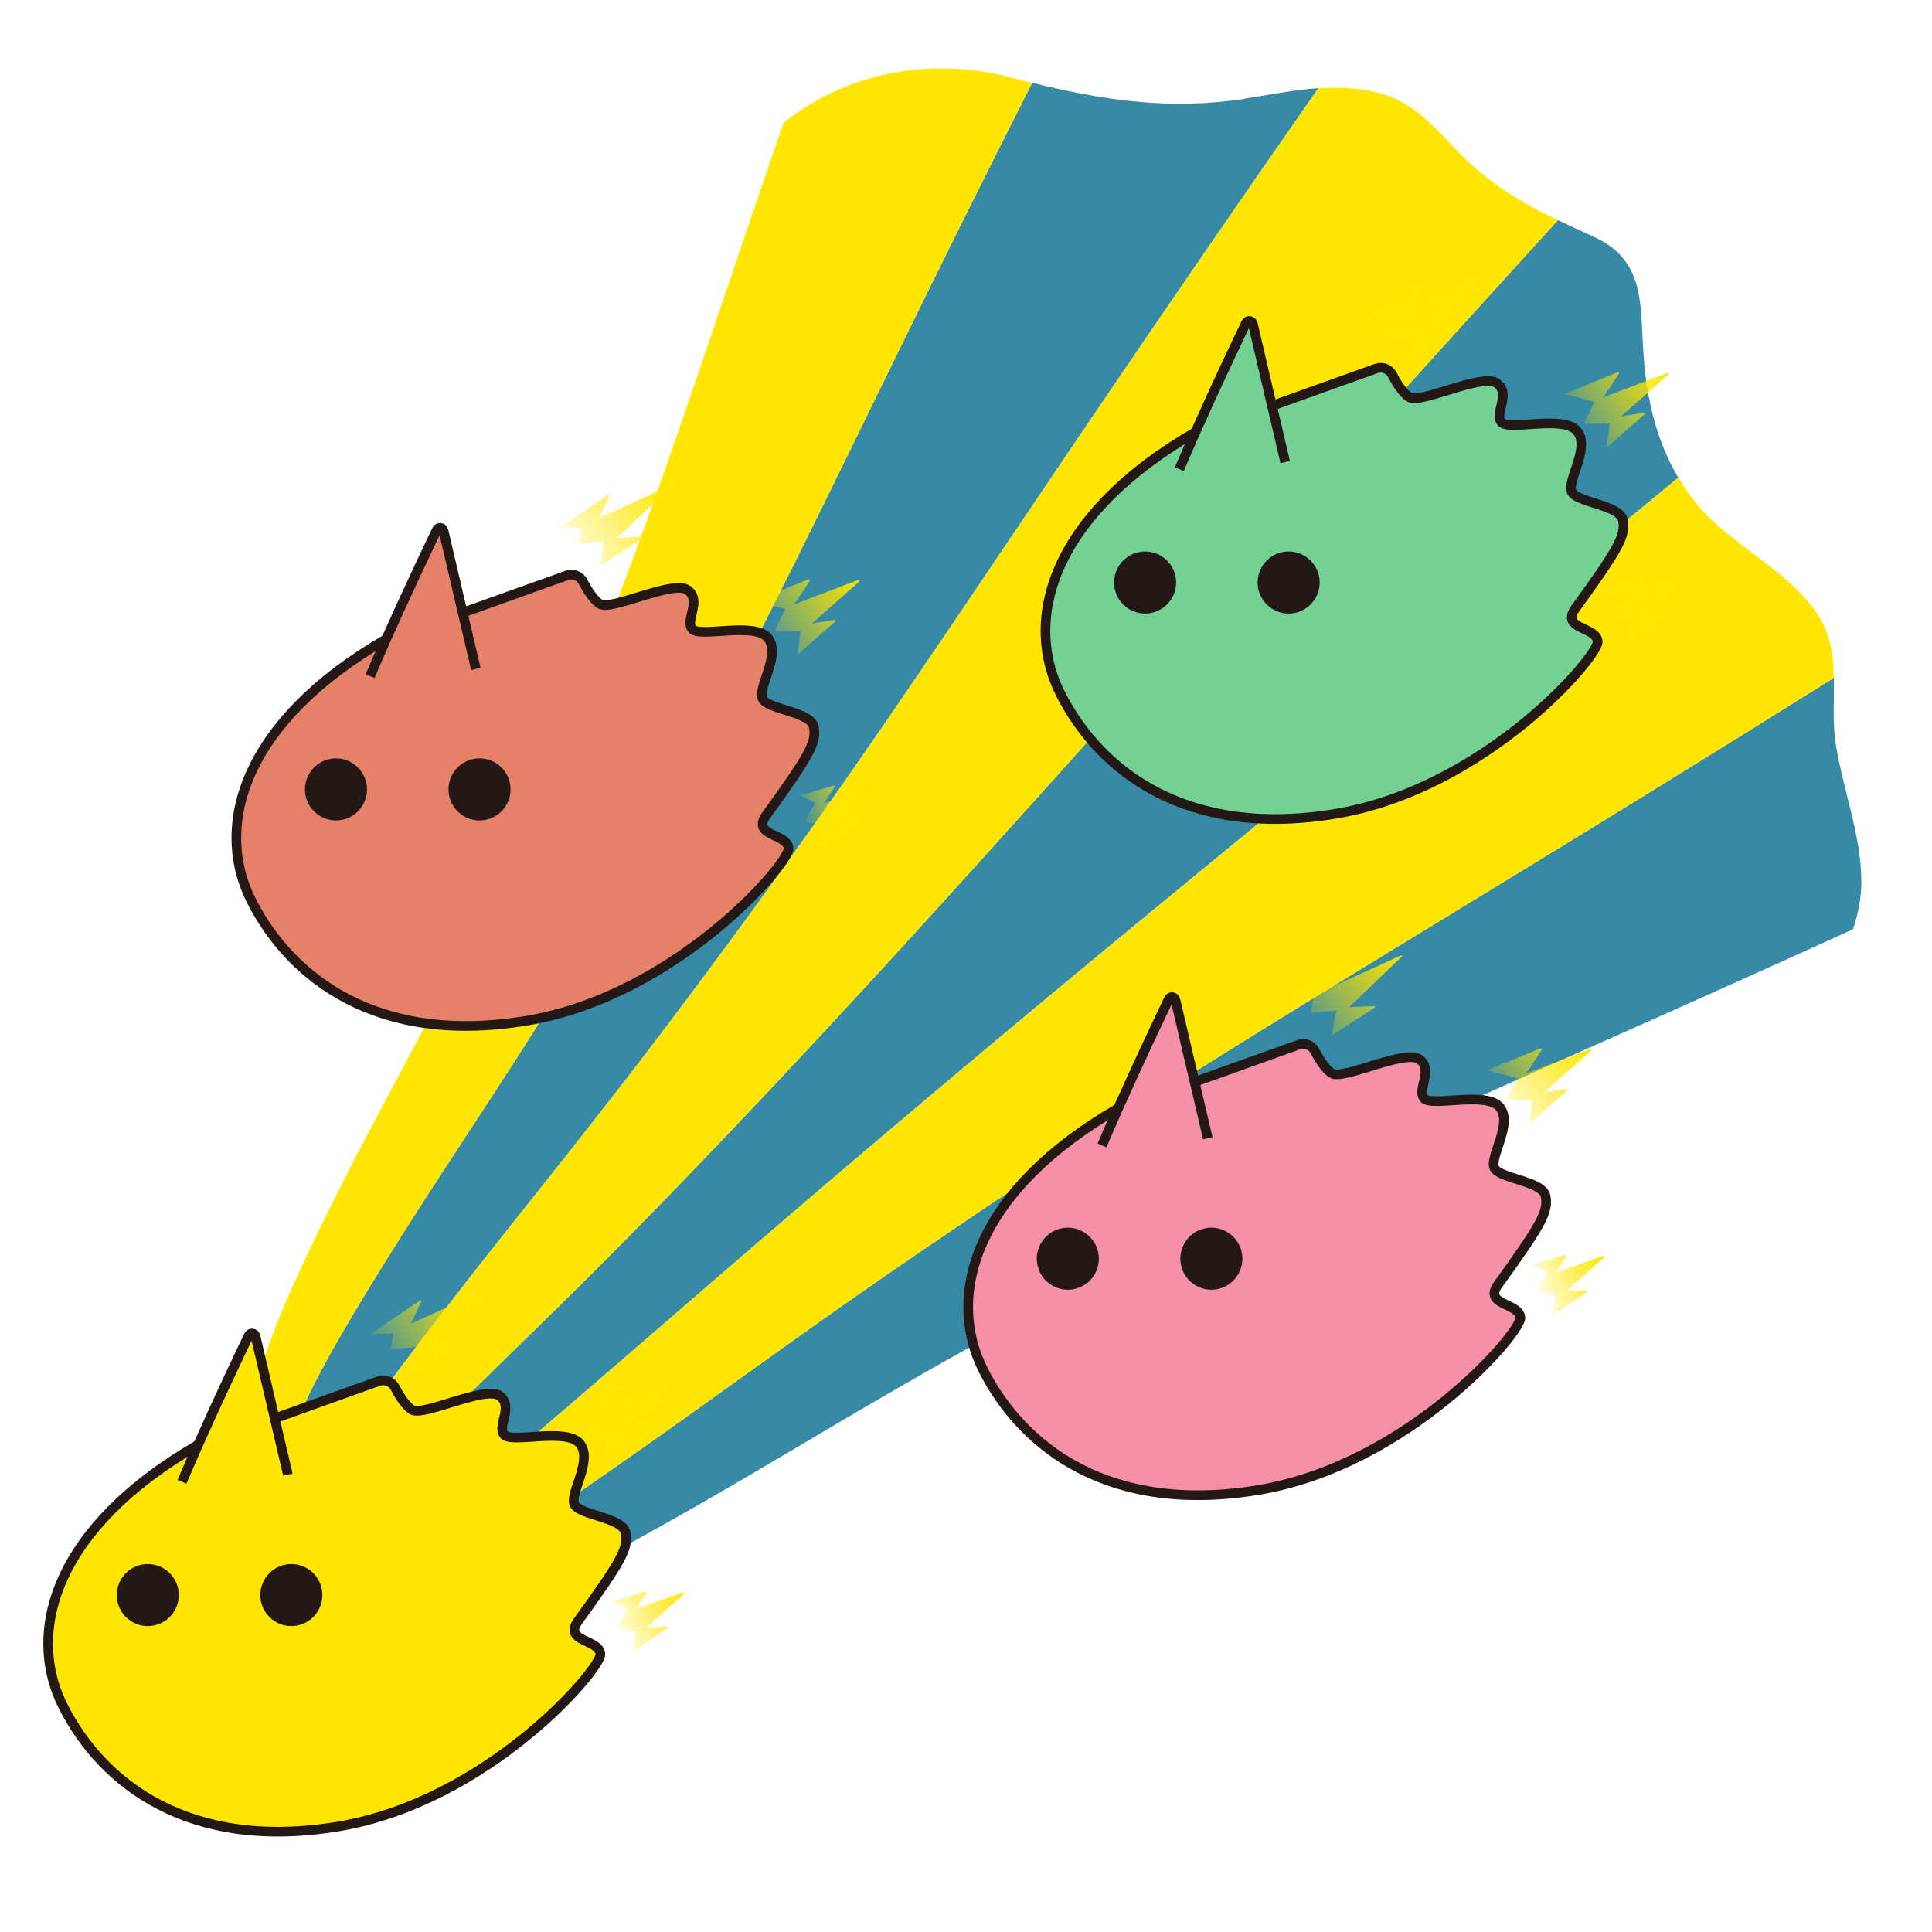 <svg fill="none" xmlns="http://www.w3.org/2000/svg" viewBox="0 0 200 200"><g clip-path="url(#clip0_1032_28535)"><path d="M192.68 91.21c0-4.87-1.99-9.67-2.68-14.46-.29-2.05-.12-4.35-.16-6.58-47.34 29.64-62.78 37.74-94.43 59.31-10.85 7.39-20.04 14.18-27.94 19.75-6.95 4.9-12.73 8.86-16.57 11.22-3.96 2.44-5.83 3.19-8.24 4.46-1.15.6-2.42 1.35-3.86 2.26-.36.23-.74.47-1.13.73l2.77 2.59c.44-.23.88-.44 1.29-.64 1.61-.76 3.05-1.36 4.37-1.8 2.78-.94 5.02-1.35 9.45-3.35 4.3-1.94 10.64-5.4 18.2-9.75 8.6-4.94 18.49-11.1 30.42-17.55 30.51-16.51 47.98-23.12 87.65-41.2.54-1.61.87-3.27.87-4.98l-.01-.01Z" fill="#368AA5"/><path d="M188.97 65.11c-2.34-5.42-9.64-8.39-13.35-12.96-.72-.88-1.32-1.79-1.87-2.72-44.7 37.04-57.68 47.15-87.07 72.15-9.79 8.33-18.27 15.74-25.47 21.94-6.33 5.45-11.56 9.91-14.94 12.69-3.48 2.86-4.99 3.96-7.04 5.56-.97.76-2.08 1.66-3.36 2.73-.31.26-.64.53-.97.81l2.77 2.59c.39-.26.77-.5 1.13-.73 1.45-.91 2.72-1.66 3.86-2.26 2.41-1.27 4.29-2.02 8.24-4.46 3.84-2.36 9.62-6.32 16.57-11.22 7.9-5.57 17.08-12.36 27.94-19.75 31.66-21.57 47.1-29.66 94.43-59.31-.03-1.78-.21-3.51-.87-5.05v-.01Z" fill="#FFE600"/><path d="M170.21 37.56c-.53-5.51.45-10.45-5.2-13.04a305.9 305.9 0 0 1-3.73-1.73c-30.6 33.6-50.5 56.15-66.3 73.5-14.51 15.92-26.3 28.23-35.44 37.28-5.11 5.05-9.58 9.29-13.42 13.25-4.82 4.97-8.46 9.33-11.63 13.02-.83.97-1.65 1.91-2.45 2.81l2.84 2.66c.34-.28.66-.56.97-.81 1.28-1.06 2.39-1.96 3.36-2.73 2.05-1.61 3.56-2.7 7.04-5.56 3.38-2.78 8.61-7.24 14.94-12.69 7.2-6.19 15.68-13.6 25.47-21.94 29.39-25.01 42.37-35.11 87.07-72.15-2.13-3.59-3.12-7.55-3.53-11.86l.01-.01Z" fill="#368AA5"/><path d="M150.38 15.13c-2.21-2.37-4.25-4.55-7.47-5.46-2.13-.6-4.28-.68-6.44-.53C101.01 60 93.05 74.35 69.3 105.84c-7.7 10.21-14.77 18.85-20.58 26.29-5.11 6.55-9.25 12-11.71 15.62-2.54 3.73-3.32 5.49-4.64 7.76-.63 1.08-1.41 2.28-2.36 3.65-.21.31-.44.63-.68.96l2.71 2.53c.8-.9 1.62-1.85 2.45-2.81 3.17-3.69 6.81-8.06 11.63-13.02 3.84-3.96 8.31-8.19 13.42-13.25 9.14-9.04 20.93-21.36 35.44-37.28 15.81-17.34 35.71-39.89 66.3-73.5-4.06-1.95-7.44-3.95-10.9-7.66Z" fill="#FFE600"/><path d="M128.79 10.24c-7.74 1.17-14.58.14-21.94-1.67-21.59 42.56-28.01 59-46.2 89.44-6.66 11.14-13.03 20.39-18.15 28.44-4.51 7.09-8.09 13.04-10.1 17.07-2.07 4.15-2.48 6.26-3.44 8.86-.46 1.24-1.08 2.59-1.86 4.1-.17.33-.36.67-.55 1.02l2.78 2.6c.24-.33.47-.65.68-.96.95-1.37 1.73-2.56 2.36-3.65 1.32-2.27 2.1-4.04 4.64-7.76 2.46-3.62 6.6-9.07 11.71-15.62 5.81-7.43 12.88-16.07 20.58-26.29 23.75-31.49 31.71-45.84 67.17-96.7-2.57.19-5.15.71-7.69 1.1l.01.02Z" fill="#368AA5"/><path d="M104.55 7.99c-8.51-2.22-17.17-.31-23.44 4.73-11.2 32.43-16.23 49.87-29.1 77.49-5.62 12.06-11.29 21.93-15.72 30.59-3.9 7.63-6.94 14.07-8.49 18.52-1.6 4.59-1.65 7.03-2.25 9.96-.29 1.4-.74 2.89-1.36 4.56-.13.35-.27.71-.43 1.07l2.79 2.6c.19-.35.38-.69.55-1.02.79-1.52 1.4-2.86 1.86-4.1.96-2.6 1.38-4.71 3.44-8.86 2.01-4.03 5.59-9.98 10.1-17.07 5.12-8.05 11.49-17.3 18.15-28.44 18.19-30.45 24.61-46.89 46.2-89.44-.76-.19-1.52-.38-2.3-.58v-.01Z" fill="#FFE600"/><path d="m42.61 142.02 4.45-2.89c.06-.04.03-.14-.04-.14l-2.61.1 5.46-5.24c.06-.06 0-.16-.08-.12l-7.25 3.3 1.07-2.33c.03-.07-.05-.14-.11-.09l-5.17 3.48 2.37-.06-.24 1.64 2.64-.23-.49 2.57v.01Z" fill="url(#paint0_linear_1032_28535)"/><path d="m65.48 171.02 3.6-2.47c.08-.06.04-.18-.06-.18l-2.1.1 3.87-3.46c.08-.07 0-.2-.1-.17l-4.88 1.73 1.1-1.68c.05-.08-.02-.17-.11-.15l-3.45 1.02 1.59.75-1.1 1.94 1.97.47-.34 2.09.01.01Z" fill="url(#paint1_linear_1032_28535)"/><path d="m63.09 151.16 3.88-3.42c.08-.07.02-.2-.09-.18l-2.31.38 4.88-4.32c.09-.08 0-.22-.11-.18l-6.6 2.52 1.61-2.44c.06-.09-.03-.2-.13-.16l-5.49 2.25 3.07.83-1.07 2.26h2.66l-.3 2.45v.01Z" fill="url(#paint2_linear_1032_28535)"/><path d="m28.43 146.84 10.78-3.86c.64-.23 1.35.04 1.66.65.43.83 1.08 1.9 1.77 2.32 1.17.72 7.61-2.55 9.08-1.44 1.47 1.11-.3 3.09.45 4.02.75.93 6.48-.78 7.85.93 1.38 1.71-1.08 5.13-.57 6.27.51 1.14 5.01 1.35 5.3 2.94.3 1.59-.36 2.85-4.98 9.23-1.41 2.1 2.31 1.8 2.37 3.36.06 1.56-11.64 15.23-27.11 17.82-15.47 2.58-24.41-4.42-28.46-12.34-4.05-7.92-.72-18.72 13.93-27.16 2.13-4.79 4.32-9.39 5.24-11.31.15-.32.62-.26.7.08l1.99 8.51v-.02Z" fill="#FFE600"/><path d="M18.84 153.39c.54-1.26 1.1-2.55 1.67-3.83 2.13-4.79 4.32-9.39 5.24-11.31.15-.32.62-.26.7.08l1.99 8.51 1.36 5.81" stroke="#231815" stroke-miterlimit="10"/><path d="M20.51 149.57c-14.65 8.44-17.98 19.24-13.93 27.16 4.05 7.92 12.99 14.92 28.46 12.34s27.17-16.26 27.11-17.82c-.06-1.56-3.78-1.26-2.37-3.36 4.62-6.39 5.28-7.64 4.98-9.23-.3-1.59-4.8-1.8-5.3-2.94-.51-1.14 1.95-4.55.57-6.27-1.38-1.71-7.1 0-7.85-.93s1.02-2.91-.45-4.02c-1.47-1.11-7.91 2.16-9.08 1.44-.68-.42-1.34-1.5-1.77-2.32-.31-.6-1.02-.87-1.66-.65l-10.78 3.86" stroke="#231815" stroke-miterlimit="10"/><path d="M30.16 167.84c-1.5 0-2.71-1.22-2.71-2.71s1.22-2.71 2.71-2.71 2.71 1.22 2.71 2.71-1.22 2.71-2.71 2.71Z" fill="#231815"/><path d="M30.16 162.91a2.21 2.21 0 1 1-.001 4.421 2.21 2.21 0 0 1 .001-4.421Zm0-1c-1.77 0-3.21 1.44-3.21 3.21s1.44 3.21 3.21 3.21 3.21-1.44 3.21-3.21-1.44-3.21-3.21-3.21Zm-14.86 5.93c-1.5 0-2.71-1.22-2.71-2.71s1.22-2.71 2.71-2.71 2.71 1.22 2.71 2.71-1.22 2.71-2.71 2.71Z" fill="#231815"/><path d="M15.3 162.91a2.21 2.21 0 1 1-.002 4.421 2.21 2.21 0 0 1 .002-4.421Zm0-1c-1.77 0-3.21 1.44-3.21 3.21s1.44 3.21 3.21 3.21 3.21-1.44 3.21-3.21-1.44-3.21-3.21-3.21Z" fill="#231815"/><path d="m62.09 58.61 4.45-2.89c.06-.04.03-.14-.04-.14l-2.61.1 5.46-5.24c.06-.06 0-.16-.08-.12l-7.25 3.3 1.07-2.33c.03-.07-.05-.14-.11-.09l-5.17 3.48 2.37-.06-.24 1.64 2.64-.23-.49 2.57v.01Z" fill="url(#paint3_linear_1032_28535)"/><path d="m84.96 87.61 3.6-2.47c.08-.06.04-.18-.06-.18l-2.1.1 3.87-3.46c.08-.07 0-.2-.1-.17l-4.88 1.73 1.1-1.68c.05-.08-.02-.17-.11-.15l-3.45 1.02 1.59.75-1.1 1.94 1.97.47-.34 2.09.01.01Z" fill="url(#paint4_linear_1032_28535)"/><path d="m82.57 67.76 3.88-3.42c.08-.07.02-.2-.09-.18l-2.31.38 4.88-4.32c.09-.08 0-.22-.11-.18l-6.6 2.52 1.61-2.44c.06-.09-.03-.2-.13-.16l-5.49 2.25 3.07.83-1.07 2.26h2.66l-.3 2.45v.01Z" fill="url(#paint5_linear_1032_28535)"/><path d="m47.91 63.44 10.78-3.86c.63-.23 1.35.04 1.66.65.43.83 1.09 1.9 1.77 2.32 1.17.72 7.62-2.55 9.08-1.44 1.46 1.11-.3 3.09.45 4.02.75.93 6.47-.78 7.85.93s-1.08 5.13-.57 6.27c.51 1.14 5.01 1.35 5.31 2.94.3 1.59-.36 2.85-4.98 9.23-1.41 2.1 2.31 1.8 2.37 3.36.06 1.56-11.64 15.24-27.11 17.82-15.47 2.58-24.41-4.42-28.46-12.34-4.05-7.92-.72-18.72 13.93-27.16 2.13-4.79 4.32-9.39 5.24-11.31.15-.32.62-.26.69.08l1.99 8.51v-.02Z" fill="#E68169"/><path d="M38.31 69.99c.54-1.26 1.1-2.55 1.67-3.83 2.13-4.79 4.32-9.39 5.24-11.31.15-.32.62-.26.69.08l1.99 8.51 1.36 5.81" stroke="#231815" stroke-miterlimit="10"/><path d="M39.99 66.16C25.34 74.6 22.01 85.4 26.06 93.32c4.05 7.92 12.99 14.92 28.46 12.34s27.17-16.25 27.11-17.82c-.06-1.56-3.78-1.26-2.37-3.36 4.62-6.39 5.28-7.64 4.98-9.23-.3-1.59-4.8-1.8-5.31-2.94-.51-1.14 1.95-4.55.57-6.27-1.38-1.71-7.1 0-7.85-.93s1.02-2.91-.45-4.02c-1.47-1.11-7.91 2.16-9.08 1.44-.68-.42-1.34-1.49-1.77-2.32-.31-.6-1.02-.87-1.66-.65l-10.78 3.86" stroke="#231815" stroke-miterlimit="10"/><path d="M49.64 84.43c-1.5 0-2.71-1.22-2.71-2.71s1.22-2.71 2.71-2.71 2.71 1.22 2.71 2.71-1.22 2.71-2.71 2.71Z" fill="#231815"/><path d="M49.64 79.51a2.21 2.21 0 1 1-.001 4.421 2.21 2.21 0 0 1 .001-4.421Zm0-1c-1.77 0-3.21 1.44-3.21 3.21s1.44 3.21 3.21 3.21 3.21-1.44 3.21-3.21-1.44-3.21-3.21-3.21Zm-14.86 5.92c-1.5 0-2.71-1.22-2.71-2.71s1.22-2.71 2.71-2.71 2.71 1.22 2.71 2.71-1.22 2.71-2.71 2.71Z" fill="#231815"/><path d="M34.78 79.51a2.21 2.21 0 1 1-.002 4.421 2.21 2.21 0 0 1 .002-4.421Zm0-1c-1.77 0-3.21 1.44-3.21 3.21s1.44 3.21 3.21 3.21 3.21-1.44 3.21-3.21-1.44-3.21-3.21-3.21Z" fill="#231815"/><path d="m145.86 37.19 4.45-2.89c.06-.04.03-.14-.04-.14l-2.61.1 5.46-5.24c.06-.06 0-.16-.08-.12l-7.25 3.3 1.07-2.33c.03-.07-.05-.14-.11-.09l-5.17 3.48 2.37-.06-.24 1.64 2.64-.23-.49 2.57v.01Z" fill="url(#paint6_linear_1032_28535)"/><path d="m168.73 66.19 3.6-2.47c.08-.06.04-.18-.06-.18l-2.1.1 3.87-3.46c.08-.07 0-.2-.1-.17l-4.88 1.73 1.1-1.68c.05-.08-.02-.17-.11-.15l-3.45 1.02 1.59.75-1.1 1.94 1.97.47-.34 2.09.01.01Z" fill="url(#paint7_linear_1032_28535)"/><path d="m166.33 46.33 3.88-3.42c.08-.07.02-.2-.09-.18l-2.31.38 4.88-4.32c.09-.08 0-.22-.11-.18l-6.6 2.52 1.61-2.44c.06-.09-.03-.2-.13-.16l-5.49 2.25 3.07.83-1.07 2.26h2.66l-.3 2.45v.01Z" fill="url(#paint8_linear_1032_28535)"/><path d="m131.67 42.02 10.78-3.86c.64-.23 1.35.04 1.66.64.43.83 1.08 1.91 1.77 2.33 1.17.72 7.61-2.55 9.08-1.44 1.47 1.11-.3 3.09.45 4.02.75.93 6.48-.78 7.85.93 1.38 1.71-1.08 5.13-.57 6.27.51 1.14 5.01 1.35 5.3 2.94.3 1.59-.36 2.85-4.98 9.23-1.41 2.1 2.31 1.8 2.37 3.36.06 1.56-11.64 15.23-27.11 17.81-15.47 2.58-24.41-4.42-28.46-12.34-4.05-7.92-.72-18.71 13.93-27.16 2.13-4.79 4.32-9.39 5.24-11.31.15-.31.62-.26.7.08l1.99 8.51v-.01Z" fill="#74D194"/><path d="M122.08 48.57c.54-1.26 1.1-2.55 1.67-3.83 2.13-4.79 4.32-9.39 5.24-11.31.15-.31.62-.26.7.08l1.99 8.51 1.36 5.81" stroke="#231815" stroke-miterlimit="10"/><path d="M123.75 44.74c-14.65 8.44-17.98 19.24-13.93 27.16 4.05 7.92 12.99 14.92 28.46 12.34s27.17-16.25 27.11-17.81c-.06-1.56-3.78-1.26-2.37-3.36 4.62-6.38 5.28-7.64 4.98-9.23-.3-1.59-4.79-1.8-5.3-2.94-.51-1.14 1.95-4.56.57-6.27s-7.1 0-7.85-.93 1.02-2.91-.45-4.02c-1.47-1.11-7.91 2.16-9.08 1.44-.68-.42-1.34-1.5-1.77-2.33-.31-.6-1.02-.87-1.66-.64l-10.78 3.86" stroke="#231815" stroke-miterlimit="10"/><path d="M133.4 63.01c-1.5 0-2.71-1.22-2.71-2.71s1.22-2.71 2.71-2.71 2.71 1.22 2.71 2.71-1.22 2.71-2.71 2.71Z" fill="#231815"/><path d="M133.4 58.09a2.21 2.21 0 1 1-.001 4.422 2.21 2.21 0 0 1 .001-4.422Zm0-1c-1.77 0-3.21 1.44-3.21 3.21s1.44 3.21 3.21 3.21 3.21-1.44 3.21-3.21-1.44-3.21-3.21-3.21Zm-14.86 5.92c-1.5 0-2.71-1.22-2.71-2.71s1.22-2.71 2.71-2.71 2.71 1.22 2.71 2.71-1.22 2.71-2.71 2.71Z" fill="#231815"/><path d="M118.54 58.09a2.21 2.21 0 1 1-.001 4.422 2.21 2.21 0 0 1 .001-4.422Zm0-1c-1.77 0-3.21 1.44-3.21 3.21s1.44 3.21 3.21 3.21 3.21-1.44 3.21-3.21-1.44-3.21-3.21-3.21Z" fill="#231815"/><path d="m137.86 107.19 4.45-2.89c.06-.04.03-.14-.04-.14l-2.61.1 5.46-5.24c.06-.06 0-.16-.08-.12l-7.25 3.3 1.07-2.33c.03-.07-.05-.14-.11-.09l-5.17 3.48 2.37-.06-.24 1.64 2.64-.23-.49 2.57v.01Z" fill="url(#paint9_linear_1032_28535)"/><path d="m160.73 136.19 3.6-2.47c.08-.06.04-.18-.06-.18l-2.1.1 3.87-3.46c.08-.07 0-.2-.1-.17l-4.88 1.73 1.1-1.68c.05-.08-.02-.17-.11-.15l-3.45 1.02 1.59.75-1.1 1.94 1.97.47-.34 2.09.01.01Z" fill="url(#paint10_linear_1032_28535)"/><path d="m158.33 116.33 3.88-3.42c.08-.07.02-.2-.09-.18l-2.31.38 4.88-4.32c.09-.08 0-.22-.11-.18l-6.6 2.52 1.61-2.44c.06-.09-.03-.2-.13-.16l-5.49 2.25 3.07.83-1.07 2.26h2.66l-.3 2.45v.01Z" fill="url(#paint11_linear_1032_28535)"/><path d="m123.67 112.02 10.78-3.86c.63-.23 1.35.04 1.66.65.43.83 1.09 1.9 1.77 2.32 1.17.72 7.61-2.55 9.08-1.44 1.47 1.11-.3 3.09.45 4.02.75.93 6.47-.78 7.85.93s-1.08 5.13-.57 6.27c.51 1.14 5.01 1.35 5.31 2.94.3 1.59-.36 2.85-4.98 9.23-1.41 2.1 2.31 1.8 2.37 3.36.06 1.56-11.64 15.24-27.11 17.82-15.47 2.58-24.41-4.42-28.46-12.34-4.05-7.92-.72-18.72 13.93-27.16 2.13-4.78 4.32-9.39 5.24-11.31.15-.32.62-.26.69.08l1.99 8.51v-.02Z" fill="#F590A8"/><path d="M115.75 114.74c2.13-4.78 4.32-9.39 5.24-11.31.15-.32.62-.26.69.08l1.99 8.51 1.36 5.81m-10.95.74c.54-1.26 1.1-2.55 1.67-3.83" stroke="#231815" stroke-miterlimit="10"/><path d="M115.75 114.74c-14.65 8.44-17.98 19.24-13.93 27.16 4.05 7.92 12.99 14.92 28.46 12.34s27.17-16.26 27.11-17.82c-.06-1.56-3.78-1.26-2.37-3.36 4.62-6.39 5.27-7.64 4.98-9.23-.3-1.59-4.8-1.8-5.31-2.94-.51-1.14 1.95-4.55.57-6.27-1.38-1.71-7.1 0-7.85-.93s1.02-2.91-.45-4.02c-1.47-1.11-7.91 2.16-9.08 1.44-.68-.42-1.34-1.5-1.77-2.32-.31-.6-1.02-.87-1.66-.65L123.67 112" stroke="#231815" stroke-miterlimit="10"/><path d="M125.4 133.01c-1.5 0-2.71-1.22-2.71-2.71s1.22-2.71 2.71-2.71 2.71 1.22 2.71 2.71-1.22 2.71-2.71 2.71Z" fill="#231815"/><path d="M125.4 128.09a2.21 2.21 0 1 1-.001 4.421 2.21 2.21 0 0 1 .001-4.421Zm0-1c-1.77 0-3.21 1.44-3.21 3.21s1.44 3.21 3.21 3.21 3.21-1.44 3.21-3.21-1.44-3.21-3.21-3.21Zm-14.86 5.92c-1.5 0-2.71-1.22-2.71-2.71s1.22-2.71 2.71-2.71 2.71 1.22 2.71 2.71-1.22 2.71-2.71 2.71Z" fill="#231815"/><path d="M110.54 128.09a2.21 2.21 0 1 1-.001 4.421 2.21 2.21 0 0 1 .001-4.421Zm0-1c-1.77 0-3.21 1.44-3.21 3.21s1.44 3.21 3.21 3.21 3.21-1.44 3.21-3.21-1.44-3.21-3.21-3.21Z" fill="#231815"/></g><defs><linearGradient id="paint0_linear_1032_28535" x1="39.5" y1="140.75" x2="49.1" y2="134.31" gradientUnits="userSpaceOnUse"><stop stop-color="#FFE600" stop-opacity=".1"/><stop offset=".36" stop-color="#FFE600" stop-opacity=".43"/><stop offset=".67" stop-color="#FFE600" stop-opacity=".69"/><stop offset=".89" stop-color="#FFE600" stop-opacity=".84"/><stop offset="1" stop-color="#FFE600" stop-opacity=".9"/></linearGradient><linearGradient id="paint1_linear_1032_28535" x1="63.97" y1="168.6" x2="70.44" y2="165.68" gradientUnits="userSpaceOnUse"><stop stop-color="#FFE600" stop-opacity=".1"/><stop offset=".36" stop-color="#FFE600" stop-opacity=".43"/><stop offset=".67" stop-color="#FFE600" stop-opacity=".69"/><stop offset=".89" stop-color="#FFE600" stop-opacity=".84"/><stop offset="1" stop-color="#FFE600" stop-opacity=".9"/></linearGradient><linearGradient id="paint2_linear_1032_28535" x1="59.5" y1="149.28" x2="68.58" y2="143.52" gradientUnits="userSpaceOnUse"><stop stop-color="#FFE600" stop-opacity=".1"/><stop offset=".36" stop-color="#FFE600" stop-opacity=".43"/><stop offset=".67" stop-color="#FFE600" stop-opacity=".69"/><stop offset=".89" stop-color="#FFE600" stop-opacity=".84"/><stop offset="1" stop-color="#FFE600" stop-opacity=".9"/></linearGradient><linearGradient id="paint3_linear_1032_28535" x1="58.98" y1="57.35" x2="68.58" y2="50.91" gradientUnits="userSpaceOnUse"><stop stop-color="#FFE600" stop-opacity=".1"/><stop offset=".36" stop-color="#FFE600" stop-opacity=".43"/><stop offset=".67" stop-color="#FFE600" stop-opacity=".69"/><stop offset=".89" stop-color="#FFE600" stop-opacity=".84"/><stop offset="1" stop-color="#FFE600" stop-opacity=".9"/></linearGradient><linearGradient id="paint4_linear_1032_28535" x1="83.45" y1="85.19" x2="89.92" y2="82.28" gradientUnits="userSpaceOnUse"><stop stop-color="#FFE600" stop-opacity=".1"/><stop offset=".36" stop-color="#FFE600" stop-opacity=".43"/><stop offset=".67" stop-color="#FFE600" stop-opacity=".69"/><stop offset=".89" stop-color="#FFE600" stop-opacity=".84"/><stop offset="1" stop-color="#FFE600" stop-opacity=".9"/></linearGradient><linearGradient id="paint5_linear_1032_28535" x1="78.98" y1="65.88" x2="88.06" y2="60.11" gradientUnits="userSpaceOnUse"><stop stop-color="#FFE600" stop-opacity=".1"/><stop offset=".36" stop-color="#FFE600" stop-opacity=".43"/><stop offset=".67" stop-color="#FFE600" stop-opacity=".69"/><stop offset=".89" stop-color="#FFE600" stop-opacity=".84"/><stop offset="1" stop-color="#FFE600" stop-opacity=".9"/></linearGradient><linearGradient id="paint6_linear_1032_28535" x1="142.74" y1="35.93" x2="152.34" y2="29.48" gradientUnits="userSpaceOnUse"><stop stop-color="#FFE600" stop-opacity=".1"/><stop offset=".36" stop-color="#FFE600" stop-opacity=".43"/><stop offset=".67" stop-color="#FFE600" stop-opacity=".69"/><stop offset=".89" stop-color="#FFE600" stop-opacity=".84"/><stop offset="1" stop-color="#FFE600" stop-opacity=".9"/></linearGradient><linearGradient id="paint7_linear_1032_28535" x1="167.21" y1="63.77" x2="173.69" y2="60.86" gradientUnits="userSpaceOnUse"><stop stop-color="#FFE600" stop-opacity=".1"/><stop offset=".36" stop-color="#FFE600" stop-opacity=".43"/><stop offset=".67" stop-color="#FFE600" stop-opacity=".69"/><stop offset=".89" stop-color="#FFE600" stop-opacity=".84"/><stop offset="1" stop-color="#FFE600" stop-opacity=".9"/></linearGradient><linearGradient id="paint8_linear_1032_28535" x1="162.74" y1="44.45" x2="171.82" y2="38.69" gradientUnits="userSpaceOnUse"><stop stop-color="#FFE600" stop-opacity=".1"/><stop offset=".36" stop-color="#FFE600" stop-opacity=".43"/><stop offset=".67" stop-color="#FFE600" stop-opacity=".69"/><stop offset=".89" stop-color="#FFE600" stop-opacity=".84"/><stop offset="1" stop-color="#FFE600" stop-opacity=".9"/></linearGradient><linearGradient id="paint9_linear_1032_28535" x1="134.74" y1="105.93" x2="144.34" y2="99.48" gradientUnits="userSpaceOnUse"><stop stop-color="#FFE600" stop-opacity=".1"/><stop offset=".36" stop-color="#FFE600" stop-opacity=".43"/><stop offset=".67" stop-color="#FFE600" stop-opacity=".69"/><stop offset=".89" stop-color="#FFE600" stop-opacity=".84"/><stop offset="1" stop-color="#FFE600" stop-opacity=".9"/></linearGradient><linearGradient id="paint10_linear_1032_28535" x1="159.21" y1="133.77" x2="165.69" y2="130.86" gradientUnits="userSpaceOnUse"><stop stop-color="#FFE600" stop-opacity=".1"/><stop offset=".36" stop-color="#FFE600" stop-opacity=".43"/><stop offset=".67" stop-color="#FFE600" stop-opacity=".69"/><stop offset=".89" stop-color="#FFE600" stop-opacity=".84"/><stop offset="1" stop-color="#FFE600" stop-opacity=".9"/></linearGradient><linearGradient id="paint11_linear_1032_28535" x1="154.74" y1="114.45" x2="163.82" y2="108.69" gradientUnits="userSpaceOnUse"><stop stop-color="#FFE600" stop-opacity=".1"/><stop offset=".36" stop-color="#FFE600" stop-opacity=".43"/><stop offset=".67" stop-color="#FFE600" stop-opacity=".69"/><stop offset=".89" stop-color="#FFE600" stop-opacity=".84"/><stop offset="1" stop-color="#FFE600" stop-opacity=".9"/></linearGradient><clipPath id="clip0_1032_28535"><path fill="#fff" d="M0 0h200v200H0z"/></clipPath></defs></svg>
